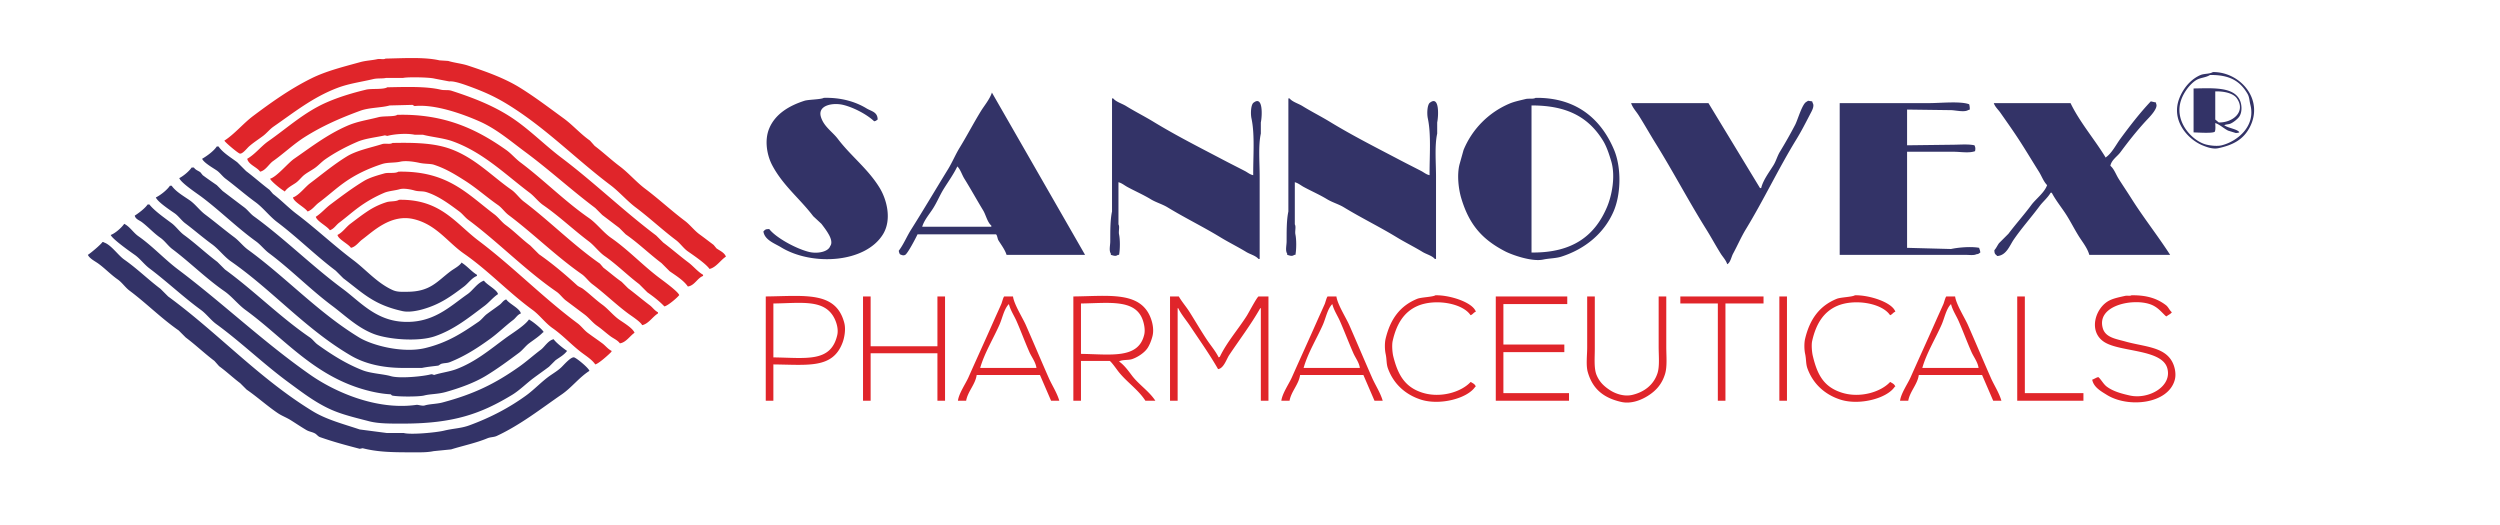 <svg xmlns="http://www.w3.org/2000/svg" width="426.7" height="89.6" viewBox="0 0 4267 896">
  <defs>
    <style>
      .cls-1 {
        fill: #333367;
      }

      .cls-1, .cls-2 {
        fill-rule: evenodd;
      }

      .cls-2 {
        fill: #e0252a;
      }
    </style>
  </defs>
  <path id="Color_Fill_1" data-name="Color Fill 1" class="cls-1" d="M3777,123c46.37-.509,87.54,46.5,63,94-10.63,20.583-27.87,30.445-54,36-9.6,2.04-21.04-2.517-27-5-24.55-10.226-54.58-42.307-39-81,6.76-16.785,19.5-32.07,36-39C3762.06,125.456,3771.25,126.5,3777,123Zm-5,5c-7.32,4.691-17.06,4.447-24,9-10.54,6.909-20.45,20.254-25,33-12.89,36.089,16.75,68.419,40,76,6.47,2.109,20.26,4.182,29,2,26.07-6.508,58.26-31.943,49-69-1.86-7.441-1.62-13.229-5-19C3823.72,139.012,3806.29,127.51,3772,128Zm-28,23c32.89-.6,66.14-2.807,78,18,4.53,7.953,5.53,21.832,0,30-2.78,4.115-10.24,10.016-15,12-3.75,1.565-7.99.971-11,3h1c4.88,4.285,23.47,6.683,25,12a18.289,18.289,0,0,1-6,1l-13-4c-7.48-3.688-14.01-10.307-22-13,0.16,4.485.85,12.221-1,15-4.53,2.885-28.43,1.114-36,1V151Zm37,5v48l6,5c23.49,0.614,46.74-18.038,31-41C3811.94,159.16,3796.29,155.574,3781,156Zm-2088,2q79.485,138.486,159,277H1718c-2.74-8.956-9.41-17.47-14-25-1.41-2.319-1.9-8.531-4-10H1566c-2.62,5.782-16.7,32.748-21,35-3.47,1.818-6.17.135-9-1a16.8,16.8,0,0,1-2-6c8.4-11.1,13.55-24.193,21-36,21.2-33.588,42.02-68.9,63-103,7.54-12.259,12.49-24.751,20-37,12.36-20.16,23.37-41.386,36-62C1680.03,180.155,1689.25,169.5,1693,158Zm-287,9c29.99-.828,54.73,6.842,73,18,8.29,5.064,18.77,5.859,19,19-2.46,1.533-2.28,2.291-6,3-11.56-11.146-34.68-23.64-53-28-17.48-4.16-43.5.522-38,20,4.75,16.84,19.71,25.756,29,38,22.29,29.389,51.03,50.7,71,83,12.45,20.128,21.72,54.593,6,80-30.41,49.143-121.37,54.222-174,22-10.56-6.467-28.08-12.369-30-27,3.15-3.008,3.25-4.053,10-4,11.51,14.9,46.1,33.685,68,39,13.95,3.386,32.46.049,36-10,4.29-5.61.51-14.4-2-19-3.93-7.191-8.24-12.7-13-19q-7.005-6.5-14-13c-22.74-30-51.61-52.194-70-87-8.62-16.313-13.82-42.029-5-63,10.28-24.445,33.69-38.539,60-47C1379.88,169.788,1401.31,169.9,1406,167Zm1215,0c71.72-.851,112.89,38.55,134,89,12.55,29.978,11.88,75.3-1,105-16.14,37.223-48.55,64-89,77-9.55,3.07-20.79,2.814-31,5-19.6,4.2-53.81-8.2-65-14-38.88-20.156-61.45-45.269-75-91-4.49-15.143-7.44-38.846-3-57q3.495-12.5,7-25a146.776,146.776,0,0,1,78-79c8.51-3.678,18.73-5.684,28-8C2609.15,167.712,2616.92,169.513,2621,167ZM2139,299c-0.25-32.409,3.01-68.832-3-97-1.8-8.425-.93-24.387,4-27,16.14-12.122,14.28,23.483,12,34v19c-4.59,21.043-2,48.966-2,73V442h-2c-5.02-5.876-14.2-7.841-21-12-14.18-8.673-29.34-16.061-44-25-29.04-17.7-60.82-33.216-90-51-9.42-5.741-19.54-8.252-29-14-12.69-7.709-26.38-13.612-40-21-4.8-2.606-8.91-6.342-15-8v72c2.46,3.862-.13,11.6,1,17,1.91,9.121,1.85,25.842,0,35h-2c-3.82,3.1-7.54,1.161-12,0v-2c-3.53-5.6-1.04-13.68-1-21,0.09-16.2-.25-35.873,3-51V168h2c5.22,6.152,14.96,8.638,22,13,15.16,9.4,31.3,17.431,47,27,38.86,23.684,79.83,44.355,121,66,11.25,5.912,23.12,11.829,35,18C2129.47,294.323,2133.31,297.9,2139,299Zm301,0c-0.25-32.409,3.01-68.832-3-97-1.8-8.425-.93-24.387,4-27,16.14-12.122,14.28,23.483,12,34v19c-4.59,21.043-2,48.966-2,73V442h-2c-5.02-5.876-14.2-7.841-21-12-14.18-8.673-29.34-16.061-44-25-29.04-17.7-60.82-33.216-90-51-9.42-5.741-19.54-8.252-29-14-12.69-7.709-26.38-13.612-40-21-4.8-2.606-8.91-6.342-15-8v72c2.46,3.862-.13,11.6,1,17,1.91,9.121,1.85,25.842,0,35h-2c-3.82,3.1-7.54,1.161-12,0v-2c-3.53-5.6-1.04-13.68-1-21,0.09-16.2-.25-35.873,3-51V168h2c5.22,6.152,14.96,8.638,22,13,15.16,9.4,31.3,17.431,47,27,38.86,23.684,79.83,44.355,121,66,11.25,5.912,23.12,11.829,35,18C2430.47,294.323,2434.31,297.9,2440,299Zm646-127,7,1c0.33,1,.67,2,1,3,3.38,5.164-1.97,14.1-4,18-7.64,14.68-15.24,29.746-24,44-30.26,49.232-55.61,103.134-86,153-8.23,13.508-14.71,28.6-22,42-3,5.515-4.44,15.166-10,18-2-6.862-7.52-12.444-11-18-8.74-13.971-16.5-28.392-25-42-30.09-48.161-56.05-97.791-86-146-9.75-15.694-18.91-31.963-29-48-4.13-6.567-10.39-13-13-21h132q43.995,72.492,88,145h2c3.21-13.631,14.11-27.739,21-39,4.6-7.52,6.4-15.449,11-23,8.93-14.67,17.92-30.5,26-46,4.38-8.4,11.91-35.414,19-39C3083.77,173.318,3085.23,172.689,3086,172Zm585,1,9,2v2c4.64,7.6-13.05,24.721-17,29-15.71,17.019-30.09,35.21-44,54-5.21,7.038-15.17,13.014-17,23,6.34,5.263,9.49,14.855,14,22,7.07,11.207,14.66,22.365,22,34,20.72,32.828,45.13,63.6,66,96H3566c-3.01-11.506-12.16-22.624-18-32-7.57-12.159-13.4-23.972-21-36-7.9-12.511-18.04-24.569-25-38h-2c-5.06,8.72-13.17,15.14-19,23-14.32,19.294-30.44,37.234-44,57-6.92,10.092-12.41,26.857-28,28-3.25-3.292-4.91-3.031-5-10,3.25-3.466,5.13-8.182,8-12q7.995-8,16-16c12.65-16.742,26.43-32.015,39-49,7.86-10.619,22.41-20.986,27-34-6.16-6.259-9.19-15.369-14-23-12.83-20.358-25.43-41.72-39-62-8.64-12.913-17.87-25.969-27-39-3.58-5.1-8.78-9.438-11-16h131c15.47,32.241,41.54,62.519,60,93,0.33-.333.67-0.667,1-1,9.79-7.067,16.81-21.2,24-31C3634.95,215.268,3652.53,192.5,3671,173Zm-531,3h153c18.91,0,53.52-3.663,68,2a28.9,28.9,0,0,1,1,9l-3,1c-6.35,3.978-21.84.09-29,0l-75-1v61l80-1c11.3-.143,25.1-1.226,35,1,1.69,3.621,1.9,5.551,1,10-10.32,3.791-24.43,1-37,1h-79V423l75,2c13.45-2.875,34.81-4.514,48-2,0.81,3.267,1.63,3.889,2,8-2.73,1.708-2.5,2.536-7,3-3.52,2.177-12.69,1-18,1H3140C3140.02,350.778,3140.03,260.222,3140,176Zm-526,4V431c70.49,0.846,108.49-29.13,129-78,7.98-19.006,14.78-52,7-78-3.54-11.846-7.85-25.046-14-35C2712.34,201.731,2676.87,179.77,2614,180ZM370,250h3c7.414,10.874,21.481,19.063,32,27l15,15c13.731,10.375,26.271,21.645,40,32l6,7c14.023,10.6,26.387,23.73,40,34,33.472,25.252,63.484,53.8,97,79,21.893,16.465,40.648,39.04,67,51,8.17,3.708,16.054,3.039,25,3,39.473-.172,50.563-17.368,74-35,6.121-4.605,14.72-8.625,19-15l1,1c8.876,5.762,15.78,14.422,25,20v2c-8.6,3.1-15.065,12.79-22,18-21.947,16.485-40.352,30.37-71,39-7.912,2.228-22.718,5.49-34,3-49.462-10.918-67.482-30.763-101-56l-13-13c-34.764-26.218-65.345-56.851-100-83-13.109-9.891-23.71-24.3-37-34-17.68-12.9-33.481-26.876-51-40-5.232-3.919-9.6-10.284-15-14-6.332-4.355-22.267-13.275-25-20C353.289,266.256,364.814,257.867,370,250Zm1264,34c-6.35,13.29-15.4,25.791-23,38-6.79,10.906-11.22,22.087-18,33-6.03,9.719-15.57,20.392-19,32h118v-2c-6.95-5.876-9.14-18-14-26-10.72-17.642-21.17-36.6-32-54C1641.72,298.116,1639.52,289.608,1634,284ZM327,286h4c3,4.3,6.643,4.986,11,8l4,5c8.081,6.038,15.55,11.191,24,17l10,10c12.5,9.388,24.485,18.654,37,28,5.631,4.2,10.32,10.87,16,15,53.17,38.664,99.265,84.974,152,124,28.506,21.1,54.774,52.355,100,56,53.624,4.322,83.11-26.279,113-47,9.265-6.423,16.649-19.177,28-23,4.9,7.152,22.238,15.383,24,23-8.514,5.508-15.039,14.05-23,20-25.862,19.329-51.594,40.583-85,52-28.371,9.7-79.616,5.365-104-4-28.017-10.76-48.809-31.389-71-48-37.87-28.348-70.237-61.82-108-90-7.735-5.772-14.164-14.346-22-20-32.671-23.571-61.108-52.069-93-76-7.986-5.993-35.07-23.827-38-32C312.9,300.567,322.848,292.314,327,286Zm-37,31h3c7.081,10.173,20.734,17.845,31,25,9.333,6.5,16.893,17.154,26,24,17.146,12.89,32.806,26.168,50,39,8.1,6.045,14.821,15.05,23,21,65.225,47.446,120.176,107.546,190,150,22.662,13.779,74.891,27.286,113,18,38.3-9.332,63.261-25.976,91-45,5-3.431,9.162-9.381,14-13,7.41-5.542,14.579-10.423,22-16,3.926-2.95,5.659-7.112,11-9,5.334,7.737,23.189,15.245,25,24-5.85,2.068-8.553,7.646-13,11-13.435,10.134-25.634,22.3-39,32-21.159,15.354-42.934,29.583-69,40-5.188,2.073-9.3,1.276-15,3-0.9.273-4.35,2.912-5,3-6.81.925-19.131,2.083-28,4H689c-36.765,0-66.677-7.379-90-21-77.431-45.22-133.288-111.011-205-161-11.463-7.99-20.679-20.739-32-29-15.982-11.663-30.254-24.143-46-36-6.365-4.793-11.407-12.457-18-17-7.451-5.134-28.883-19.305-32-27C273.928,333.166,285.282,324.176,290,317Zm-38,32h3c8.726,11.093,26.45,23.314,38,32,7.5,5.638,13.447,14.482,21,20,19.938,14.567,37.27,31.172,57,46l13,13c50.116,36.561,93.608,80.8,145,116,4.6,3.148,8.471,8.744,13,12,23.257,16.717,48.533,32.933,77,44,14.212,5.525,35.673,6.385,48,10,15.358,4.5,55.878.325,68-3,2.643-.725,4.6.694,6,1,11.863-3.928,26.243-5.542,38-10,32.851-12.455,57.979-33.866,84-53,11.017-8.1,32.883-21.29,40-32l1,1c4.722,2.329,22.373,16.316,24,21h-1c-6.858,7.193-16.01,12.985-24,19-5.986,4.507-10.975,11.5-17,16-18.079,13.49-36.606,27.169-56,39-19.941,12.165-44.491,21.072-69,28-14.143,4-26.155,3.2-37,6-9.055,2.339-46.008,2.343-55,0l-2-2c-18.8-.93-38.735-5.691-55-11-81.618-26.639-130.251-87.294-193-133-12.7-9.253-23.094-23.033-36-32-31.551-21.923-58.355-48.925-89-72-7.066-5.321-12.736-13.934-20-19-11.819-8.242-20.882-18.62-32-27-4.3-3.242-10.644-4.808-12-11C237.011,363.566,247.285,355.774,252,349Zm-40,33c9.722,4.841,15.507,15.064,24,21,24.483,17.113,44.479,39.285,68,57,77.138,58.1,146.2,124.337,226,180,40.02,27.916,111.7,60.867,181,51,2.653-.378,9.682,2.343,14,1,8.375-2.6,20.112-2.373,30-5,53.807-14.294,89.912-32.027,131-61,12.678-8.94,24.353-19.522,37-29,6.752-5.06,12.636-16.1,22-18,3.821,5.77,17.042,16.076,23,20l-1,1c-5.014,6.347-12.377,10.165-19,15l-11,11c-8.7,6.536-17.168,12.465-26,19-12.112,8.962-24,21.125-37,29-53.386,32.344-100.147,48.975-186,49-19.539.006-41.332,0.36-58-4-17.853-4.67-39.646-9.765-58-17-29.736-11.722-55.007-31.407-79-49-43.242-31.707-80.92-68.579-124-100-9.284-6.771-16.733-17.243-26-24-30.712-22.4-57.654-48.2-88-71-8.75-6.575-16.042-16.751-25-23-7.509-5.238-38.545-27.171-41-34C196.362,398.524,207.936,388.269,212,382Zm-37,31c2.076,0.372,1.924.242,3,1,11.823,4.088,23.77,21.854,34,29,21.988,15.36,40.663,33.928,62,50l13,13c85.024,62.175,155.4,140.2,247,196,23.446,14.282,51.783,21.571,80,31l46,6h29c11.774,3.354,55.393-.682,69-4,15.866-3.868,28.738-3.771,43-9,36.286-13.3,68.228-30.138,97-51,14.114-10.234,26.812-24.157,41-34,6.749-4.682,13.174-8.486,19-14,4.338-4.105,16.669-18.561,22-17,4.8,1.59,24.97,18.229,26,23-17.382,11.049-30.273,28.472-47,40-35.432,24.42-70.358,51.99-111,71-5.042,2.358-10.746,1.812-16,4-19.4,8.079-42.147,12.8-62,19l-30,3c-11.421,2.516-26.061,2-40,2-31.112.007-56.181-.566-81-7l-5,1c-24.526-6.478-43.846-11.515-68-20-3.033-1.065-5.473-4.527-8-6-4.8-2.8-10.074-3.114-15-6-8.764-5.135-18.444-11.657-27-17-7.455-4.655-14.831-7.14-22-12-18.2-12.337-34.742-27.394-53-40l-11-11c-12.519-9.428-23.225-19.712-36-29l-8-9c-16.914-12.761-32.013-27.273-49-40l-12-12c-29.77-20.674-54.963-46.284-84-68-7.06-5.28-12.779-13.966-20-19-12.034-8.389-21.5-18.633-33-27-5.627-4.094-15.013-8.541-18-15C155.055,431.791,171.91,417.672,175,413Z"/>
  <path id="Color_Fill_2" data-name="Color Fill 2" class="cls-2" d="M658,100c29.971-.568,66.724-2.9,92,3l15,1c10.175,3.239,23.032,4.37,34,8,31.709,10.493,62.712,21.645,89,38,25.647,15.956,49.807,34.37,74,52,15.8,11.512,28.655,26.583,45,38q4,4.5,8,9c14.92,11.284,27.94,23.681,43,35,15.01,11.277,27.98,26.732,43,38,23.55,17.669,44.48,37.292,68,55,8.82,6.638,16.06,16.5,25,23,8.39,6.1,15.79,11.829,24,18,1.67,2,3.33,4,5,6,5.62,3.919,13.54,7.146,16,14-8.94,5.68-16.86,18.657-28,21-6.04-8.827-27.46-23.356-37-30-7.22-5.03-12.96-13.692-20-19-23.87-17.994-45.08-38.032-69-56-15-11.268-28.01-26.72-43-38-58.253-43.841-108.163-95.4-171-135-23.383-14.737-42.194-23.514-71-34-8.075-2.939-25.379-9.187-33-8,0,0-23.47-4.407-26-5-9.281-2.176-45.422-2.789-53-1H659c-6.41,1.467-14.473.205-22,2-19.908,4.748-41.115,7.472-61,15-42.2,15.977-74.782,42.346-109,66-6.5,4.491-11.8,11.353-18,16-8.043,6.026-16.5,11.362-24,18-3.564,3.154-11.518,13.773-16,12-3.5-1.173-24.77-18.957-26-22,17.249-11.015,32.409-29.573,49-42,31.033-23.245,62.78-45.969,99-64,25.508-12.7,53.895-19.675,84-28,9.683-2.678,19.6-2.9,29-5C648.642,99.962,654.751,102.07,658,100Zm3,49c30.841-.583,65.634-1.912,91,4,7.219,1.682,12.129-.22,19,2,36.613,11.83,68.671,24.48,98,43,32.273,20.379,59.062,48.415,89,71,55.89,42.161,105.95,90.819,162,133l12,12c14.71,11.055,28.27,22.921,43,34,8.65,6.5,15.27,15.252,25,21v2c-9.84,3.52-14.43,16.507-26,18-7.07-10.434-20.6-18.741-31-26q-7.005-7-14-14c-20.94-15.8-39.32-33.946-61-49q-5.505-5.5-11-11c-9.77-7.376-19.17-14.609-29-22l-12-12c-41.2-30.933-78.579-65.38-120-96-24.4-18.041-48.52-39-78-52-27.681-12.21-75.1-29.456-110-26-0.849.084-3.514-1.876-4-2l-39,1c-13.1,3.958-34.53,3.349-50,9-35.417,12.938-65.861,26.58-95,45-18.974,11.994-35.571,28-54,41-6.942,4.9-12.625,16.025-22,18-5.331-7.817-19.958-11.965-22-22,13.7-7.9,23.42-21.219,36-30,31.96-22.308,61.476-49.534,99-66,20.978-9.205,43.6-16.123,68-22C633.968,150.84,654.461,153.169,661,149Zm17,47c82.226-2.114,137.5,25.789,186,60,8.515,6.006,15.749,14.811,24,21,40.3,30.225,75.6,66.266,117,95,13.67,9.486,24.39,24.526,38,34,29.45,20.5,53.77,46.677,82,68,6.86,5.181,30.86,22.577,34,29,0.25,0.968.78,0.379,0,1-3.42,4.517-19.1,17.813-25,19-8.65-9.014-18.58-16.731-29-24q-7.005-7-14-14c-20.39-15.389-37.97-33.349-59-48-9.75-6.792-17.49-17.842-27-25-26.684-20.088-50.461-42.913-78-62-8.286-5.743-14.97-14.975-23-21-41.242-30.945-79.376-69.257-132-88-15.159-5.4-36.363-7.335-50-11H708c-13.728-2.935-35.433-1.154-47,2l-4-1c-15.042,3.489-33.327,5.119-47,11-19.431,8.358-38.379,18.424-55,30-6.174,4.3-11.881,10.8-18,15-5.922,4.067-11.327,6.806-17,11-5.226,3.864-9.671,10.3-15,14-6.669,4.631-14.535,8.279-19,15l-1-1c-4.616-2.278-22.382-16.517-24-21,11.217-2.983,30.514-26.764,41-34,28.831-19.9,55.936-40.975,90-56,18.048-7.961,34-9.826,54-15C655.1,197.645,673.607,199.555,678,196Zm-8,48c40.4-.821,73.023.341,101,11,40.773,15.533,68.8,45.83,102,69,7.617,5.316,13.579,14.388,21,20,44.593,33.722,84.046,73.97,130,106l6,7c10.68,8.051,19.91,16.3,31,24q5.505,5.5,11,11c12.64,9.514,24.35,19.479,37,29,4.95,3.724,8.06,8.9,14,12v2c-8.9,5.326-16.07,17.7-27,20-2.44-5.661-18.54-15.945-24-20-20.95-15.559-39.93-34.19-61-50-6.32-4.744-11.526-12.489-18-17-44.048-30.7-82.088-68.8-125-101-6.346-4.762-11.472-12.465-18-17-19.661-13.659-36.5-29.017-57-42-16.179-10.249-32.5-20.438-53-27-5.151-1.648-15.135-1.064-24-3-7.936-1.733-22.684-4.348-33-2-9.742,2.217-21.257.829-31,4-24.512,7.977-46.007,18.4-65,32-14.692,10.521-28.343,23.129-43,34-6.27,4.651-10.888,12.208-19,15-5.082-7.428-23.3-15.918-25-24,9.974-3.322,20.754-17.792,29-24,20.666-15.558,40.609-32.223,63-46,16.722-10.289,41.881-15.191,60-21C658.038,244.064,665.331,246.967,670,244Zm10,49c84.2-1.512,117.388,37.9,164,73,6.708,5.052,12.2,13.034,19,18,15.019,10.973,27.284,23.88,42,35l15,15c23.036,16.068,44.54,34.273,65,53,2.862,2.619,6.9,3.683,10,6,11.3,8.433,21.23,18.426,33,27,9.85,7.174,18.12,17.815,28,25,7.11,5.171,24.08,14.88,27,23-7.53,5-14.75,16.74-25,18-3.98-5.485-10.53-7.952-16-12-7.78-5.754-14.6-12.179-23-18-7.47-5.179-13.75-13.555-21-19-10.8-8.106-21.182-15.921-32-24-5.631-4.2-10.2-11-16-15-53.655-36.99-98.8-84.085-151-123-5.249-3.913-9.74-10.1-15-14-16.232-12.022-35.264-26.5-56-33-7.282-2.282-13.015-.653-21-3-4.575-1.345-17.5-4.23-25-2-7.481,2.224-18.295,2.843-26,6a216.589,216.589,0,0,0-44,25c-11.126,8.134-21.691,17.53-33,26-5.431,4.067-8.828,10.586-16,13-5.041-7.377-21.826-15.038-24-23,9.084-5.721,16.489-14.639,25-21,18.554-13.867,36.788-27.746,57-40,10.261-6.221,24.977-10.13,35-13C662.92,294.019,674.2,296.669,680,293Zm1,48c71.15-1.213,96.438,40.153,136,70,58.9,44.434,109.757,97.011,169,141,5.994,4.451,11.026,11.52,17,16,8.36,6.266,16.55,11.705,25,18,5.56,4.142,9.33,9.605,16,13-0.63,1.754-.19.971-1,2-4.19,4.446-21.27,19.816-27,21-5.39-7.959-15.33-14.21-23-20-17.307-13.061-31.886-29.382-50-42-12.244-8.529-21.925-22.21-34-31-40.914-29.784-75.371-67.123-117-96-28.03-19.444-47.252-49.849-86-59-39.1-9.236-69.674,21.4-88,35-5.837,4.331-10.862,12.293-19,14-4.773-6.913-21.347-14.329-23-22,9.025-4.5,14.369-13.256,22-19,11.308-8.511,22.916-17.607,35-25a126.2,126.2,0,0,1,27-12C666.17,343.1,675.837,344.373,681,341ZM2450,504c24.34-.606,63.53,11.915,69,28-4.26,1.492-4.77,4.45-9,6-13.9-20.868-60.77-28.384-90-16-24.1,10.208-36.67,31.729-43,60-1.61,7.2-.4,20.372,1,26,7.88,31.685,19.73,52.438,49,62,31.2,10.193,67.09-.758,83-18,1.75,0.631.97,0.193,2,1,3.15,1.749,5.71,3.238,7,7h-1c-13.26,20.2-60.7,32.483-93,22-26.76-8.686-46.55-27.091-56-53-3-8.223-1.88-15.322-4-25-1.53-6.971-1.83-18.417,0-26,8.07-33.463,24.63-56.08,54-68C2425.77,507.254,2445.05,507,2450,504Zm716,0c24.34-.606,63.53,11.915,69,28-4.26,1.492-4.77,4.45-9,6-13.89-20.849-60.78-28.41-90-16-24.07,10.225-36.67,31.723-43,60-1.57,7.009-.29,19.556,1,25,7.75,32.825,18.88,53.157,49,63,31.2,10.193,67.09-.758,83-18,1.75,0.631.97,0.193,2,1,3.15,1.749,5.71,3.238,7,7h-1c-13.26,20.2-60.7,32.483-93,22-26.76-8.686-46.55-27.091-56-53-3-8.223-1.88-15.322-4-25-1.53-6.971-1.83-18.417,0-26,8.07-33.463,24.63-56.08,54-68C3141.77,507.254,3161.05,507,3166,504Zm472,0c26.58-.43,44.42,5.772,59,17,3.98,3.067,5.98,8.818,10,12-0.33.333-.67,0.667-1,1-2.12,2.618-5.66,3.619-8,6-1.75-.631-0.97-0.193-2-1-8.33-7.993-14.47-15.92-27-20-30.56-9.954-90.68,2.819-80,41,4.53,16.178,22.46,18.347,39,23,33.42,9.4,70.33,8.617,82,40,2.41,6.479,4.27,16.337,2,25-10.94,41.677-79.43,48.715-116,26-9.68-6.01-22.7-13.116-25-26,3.43-.948,9.27-5.216,11-4,4.92,4.862,8.42,11.869,14,16,10.54,7.8,24.02,11.617,39,15,32.3,7.3,73.34-15.624,64-47-9.54-32.053-79.72-26.955-107-44-28.46-17.786-15.89-58.628,8-71,7.76-4.018,17.91-5.915,27-8C3630.88,504.11,3635.37,505.6,3638,504Zm-2331,2c66.82-.749,119.72-9.417,134,45,2.99,11.4.15,25.69-3,34-16.87,44.5-58.46,37.609-118,37v62h-13V506Zm166,0h13v85h114V506h13V684h-13V603H1486v81h-13V506Zm256,0c1.79,13.588,16.46,36.389,22,49,13.38,30.447,25.59,59.528,39,90,5.47,12.428,14.12,25.375,18,39h-14q-9.495-22-19-44H1667c-2.2,16.136-15.17,27.9-18,44h-14c1.54-12.49,13.13-29.016,18-40,14.39-32.442,28.99-64.244,43-96,4.43-10.033,8.88-19.646,13-29,1.13-2.563,3.41-11.871,5-13h15Zm103,0c57.2-.588,108.77-8.488,129,30,4.64,8.833,9.53,24.239,6,38-1.79,6.976-5.09,15.58-9,21-5.4,7.487-16.44,14.868-26,18-6.33,2.072-16.84.509-22,4,8.5,5.639,15.86,15.879,22,24,11.62,15.38,29.31,26.6,40,43h-17c-12.39-19.379-33.29-32.885-47-51-2.32-3.064-11.3-15.761-14-17h-49v68h-13V506Zm165,0h15c5.21,9.122,12.5,17.307,18,26,10.28,16.257,19.36,32,30,48,6.54,9.842,14.57,18.973,20,30,0.67-.333,1.33-0.667,2-1,11.85-24.887,31.46-47.046,46-70,3.3-5.2,16.77-30.894,20-33h17V684h-13V526h-1c-15.58,27.635-35.48,53.762-53,80-4.54,6.8-9.37,22.882-19,24-14.47-25.335-31.73-49.544-48-74-6.55-9.839-14.57-18.973-20-30h-1V684h-13V506Zm284,0c1.79,13.588,16.46,36.389,22,49,13.38,30.447,25.59,59.528,39,90,5.47,12.428,14.12,25.375,18,39h-14q-9.495-22-19-44H2219c-2.2,16.136-15.17,27.9-18,44h-14c1.54-12.49,13.13-29.016,18-40,14.39-32.442,28.99-64.244,43-96,4.43-10.033,8.88-19.646,13-29,1.13-2.563,3.41-11.871,5-13h15Zm272,0h122v13H2566v69h104v13H2566v70h112v13H2553V506Zm156,0h13v89c0,15.417-1.69,33.7,3,45,4.97,11.988,12.62,19.237,23,26,7.62,4.964,22.71,11.623,38,8,20.99-4.972,36.64-17.56,43-37,3.87-11.837,2-30.156,2-45V506h13v86c0,15.4,1.79,33.447-2,46-5.36,17.768-15.62,29.093-30,38-9.35,5.79-26.92,14.126-45,10-30.27-6.907-48.83-22.267-57-51-3.28-11.528-1-28.723-1-42V506Zm159,0h142v12h-65V684h-13V518h-64V506Zm169,0h13V684h-13V506Zm300,0c1.79,13.588,16.46,36.389,22,49,13.38,30.447,25.59,59.528,39,90,5.47,12.428,14.12,25.375,18,39h-14q-9.495-22-19-44H3275c-2.2,16.136-15.17,27.9-18,44h-14c1.54-12.49,13.13-29.016,18-40,14.39-32.449,29-64.254,43-96,4.43-10.033,8.88-19.646,13-29,1.13-2.563,3.41-11.871,5-13h15Zm106,0h13V671h100v13H3443V506ZM1320,518v92c55.99,0.7,98.13,9.177,109-38,2.52-10.924-1.86-22.9-5-29C1407.11,510.15,1367.85,517.416,1320,518Zm525,0v86c50.53,0.659,98.19,9.269,108-33,2.14-9.228-.92-20.542-3-26C1936.7,510.1,1891.91,517.405,1845,518Zm-76,110c-1.29-9.882-8.39-18.821-12-27-7.98-18.077-14.06-34.9-22-53-4.06-9.249-10.36-18.36-13-29-0.33.333-.67,0.667-1,1-7.48,8.384-10.28,23.233-15,34-10.23,23.3-26.02,49.1-33,74h96Zm552,0c-1.2-9.192-7.65-17.384-11-25-8.23-18.706-14.76-36.229-23-55-4.06-9.249-10.36-18.36-13-29-0.33.333-.67,0.667-1,1-7.48,8.384-10.28,23.233-15,34-10.45,23.824-25.8,48.32-33,74h96Zm1056,0c-1.29-9.882-8.39-18.821-12-27-7.98-18.077-14.06-34.9-22-53-4.06-9.249-10.36-18.36-13-29-0.33.333-.67,0.667-1,1-7.48,8.384-10.28,23.233-15,34-10.23,23.3-26.02,49.1-33,74h96Z"/>
</svg>
